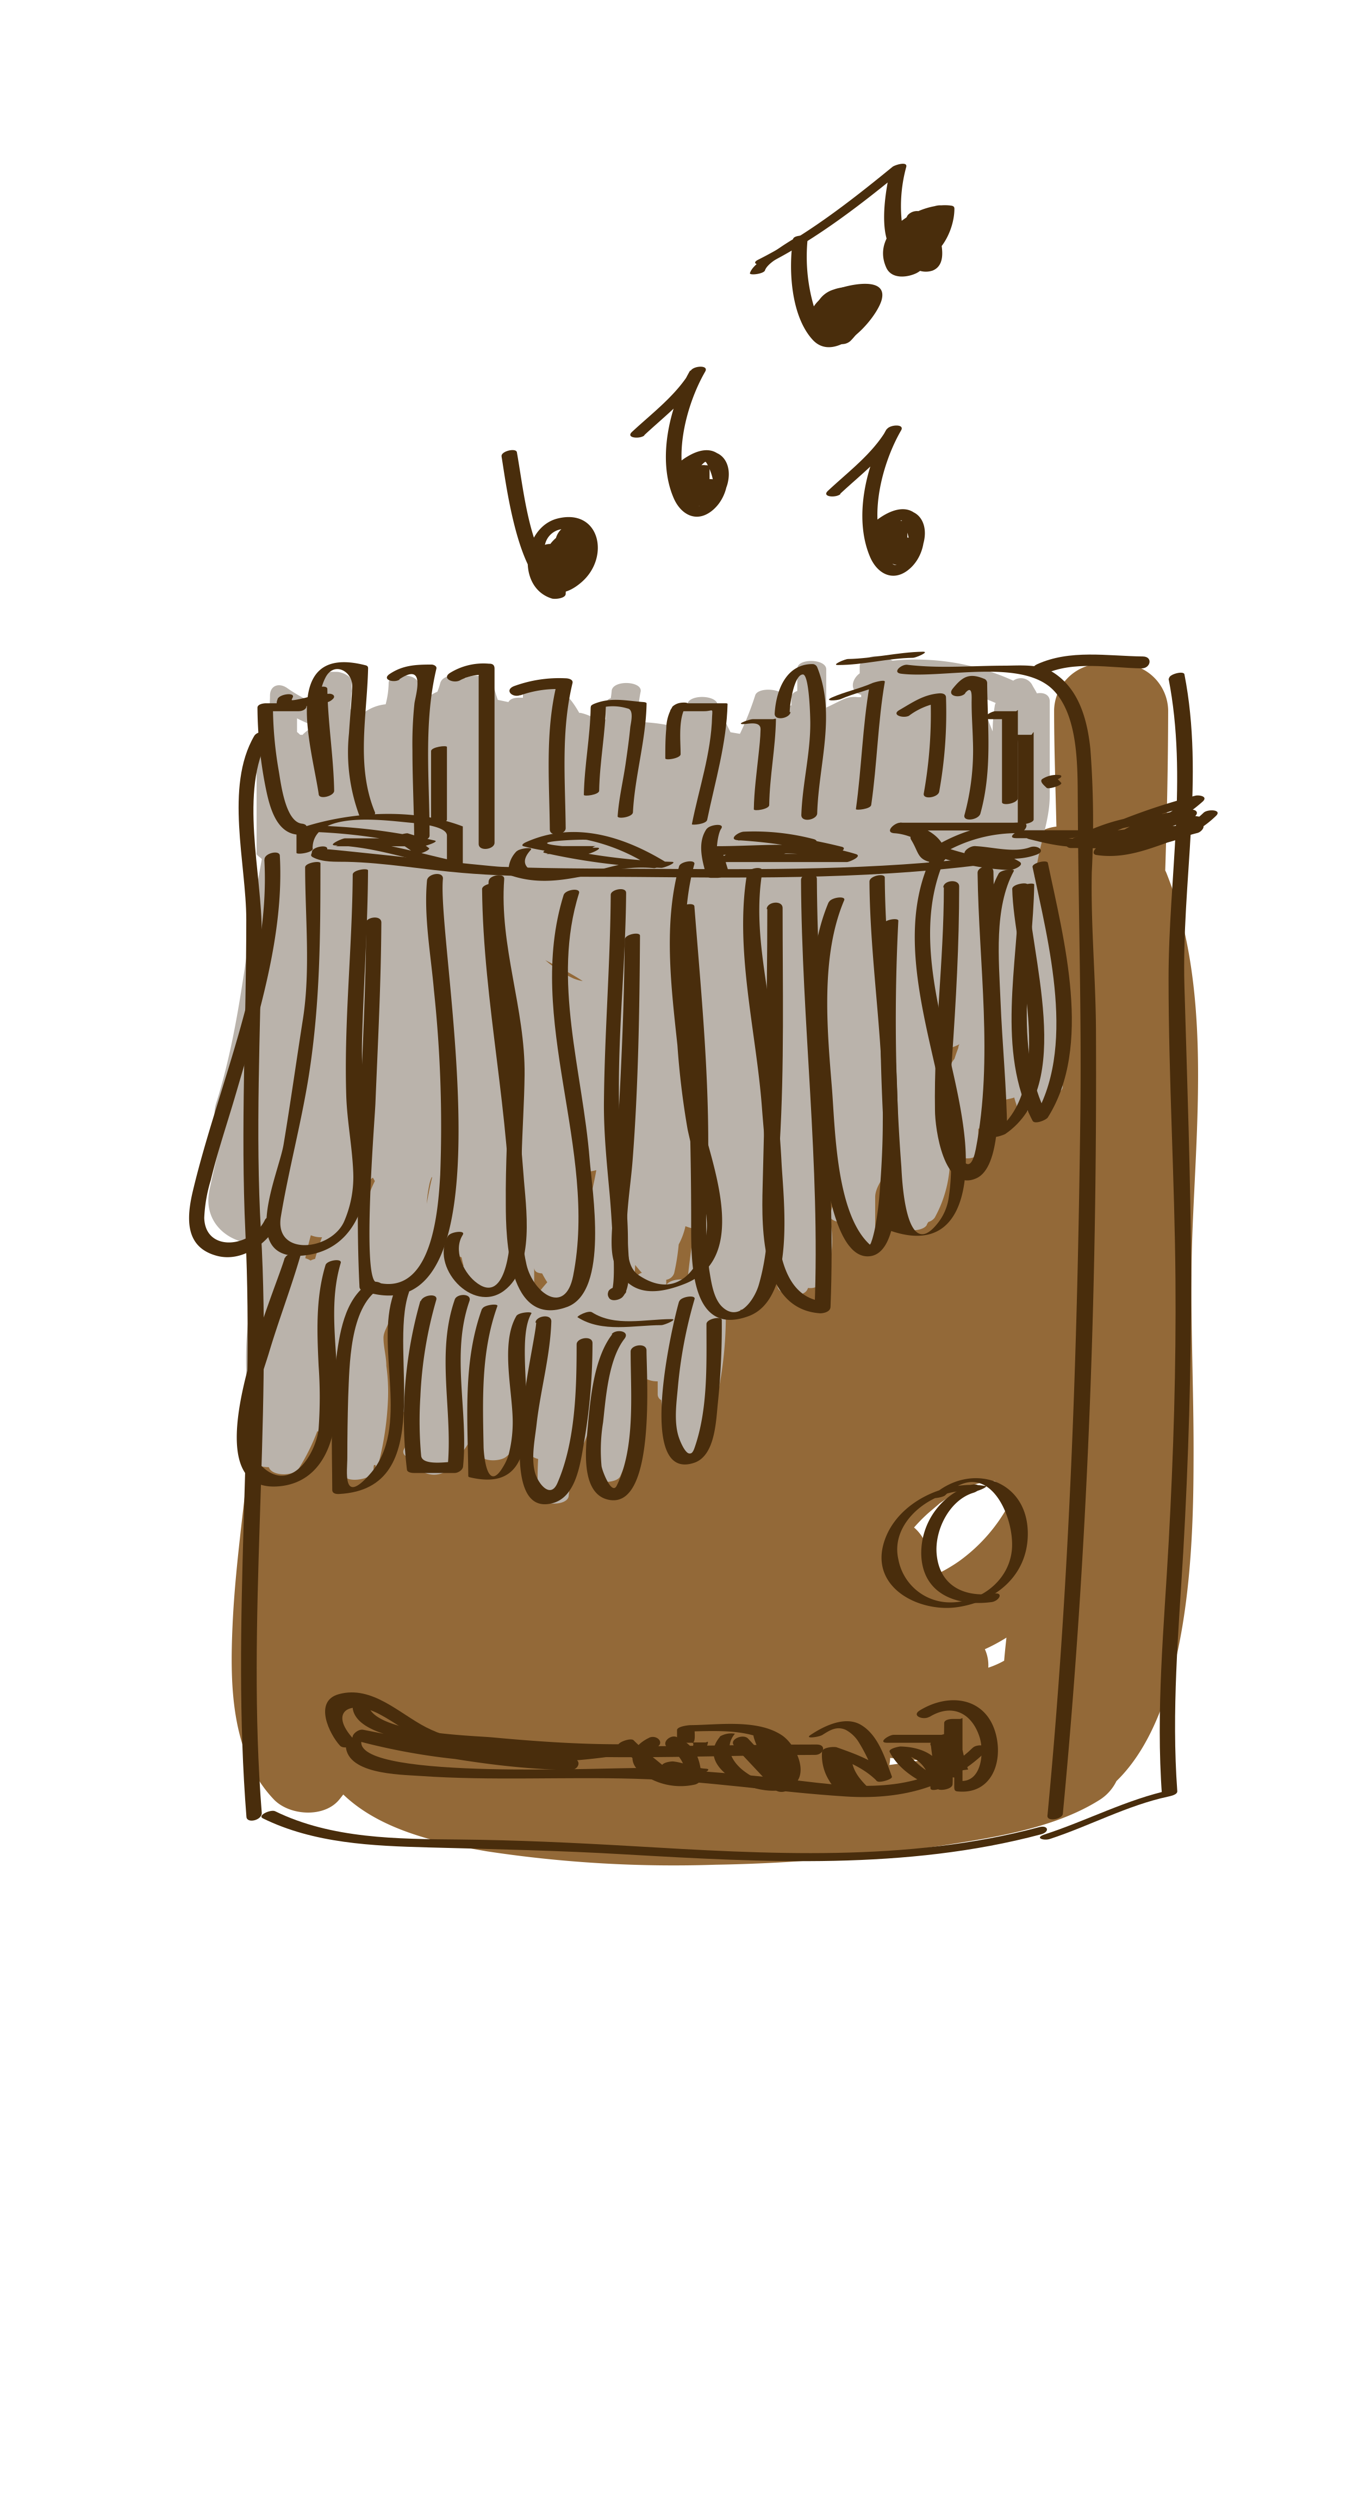 <svg id="layer1" xmlns="http://www.w3.org/2000/svg" viewBox="0 0 171.34 315.09"><defs><style>.cls-1{fill:#936938;}.cls-2{fill:#bab3ab;}.cls-3{fill:#492d0c;}</style></defs><path class="cls-1" d="M150.31,156.07c.53-14.93,2.45-31.75-3.23-46-.05-.13-.11-.25-.17-.37.21-6.63.36-13.55.37-20.18a6,6,0,0,0-5.73-5.87h-2.83a6,6,0,0,0-5.82,5.79c0,4.84.18,9.85.29,14.73a5.66,5.66,0,0,0-4.8,4,73.71,73.71,0,0,0-3.56,15.92,8,8,0,0,0-1.45.18,6.06,6.06,0,0,0-6.25-.23c.05-3.06-.18-5.89-2.71-8.32a6,6,0,0,0-8.16,0,25.61,25.61,0,0,0-3.79,4.42,5.15,5.15,0,0,0-5.41.14,25.4,25.4,0,0,0-5.26,4.56c-1.47-2.49-5.45-3.21-8-1.84a18.4,18.4,0,0,0-2.78,1.85c0-.11,0-.21,0-.32-.56-3-4.22-4.64-7.07-3.92a17.59,17.59,0,0,0-2,.68c-1.07-2.33-4.21-3-6.63-2.4-.28-.69-.57-1.39-.89-2.07a5,5,0,0,0-4.81-2.65l-.06-.85c-.35-4.26-5.67-7.55-9.34-4.44a6.29,6.29,0,0,0-5.25,1.41,24.13,24.13,0,0,0-4.68,5.54,4.92,4.92,0,0,0-1.88,1.93C28,137.21,33.29,158.7,31.75,179.45c-.63,8.48-2.05,16.87-2.43,25.38-.33,7.35-.26,16.27,5.26,22,2,2,6.27,2.26,8.16,0,.19-.22.36-.45.54-.68,4.67,4.49,11.88,6.11,18.16,7.17A157.2,157.2,0,0,0,90.2,235a211.57,211.57,0,0,0,29.32-2.53c6.37-1,13.77-2.21,19.24-5.72a5.82,5.82,0,0,0,2-2.29c9.2-8.94,9.69-29.45,9.72-40.2C150.54,174.87,150,165.5,150.31,156.07Zm-29.45,40.72a20.74,20.74,0,0,1-3,1.72,3.48,3.48,0,0,1-.6.12,11.14,11.14,0,0,1-.17-2,5.31,5.31,0,0,0-1.85-4.13c.5-.56,1-1.09,1.57-1.61.28-.27,1.69-1.43,1.62-1.4a23.42,23.42,0,0,1,2.33-1.47c.26-.15,1.7-.76,1.82-.84a12.75,12.75,0,0,1,1.84-.48c-1,.25,2.16.15.44-.1a2.29,2.29,0,0,0,.55.05,3.22,3.22,0,0,0,.44.29h0c-.79-.46-.53-.29-.2,0,.1.16.42.57.51.72a5.05,5.05,0,0,0,1.28,1.48A21.19,21.19,0,0,1,120.86,196.79Zm3.31,11.05a23,23,0,0,0,2.72-1.46c-.11,1-.21,1.94-.29,2.91a11.33,11.33,0,0,1-2,.88A4.83,4.83,0,0,0,124.17,207.84ZM97.05,149.78a5.8,5.8,0,0,0-2-.92,40.46,40.46,0,0,1,2-11A97.42,97.42,0,0,0,97.05,149.78Zm15.18,71.76c1.38.13,2.76.23,4.13.28-1.41.22-2.81.42-4.23.61A5.27,5.27,0,0,0,112.23,221.54Z"/><path class="cls-2" d="M133.91,134.39c-.07-1.42-.16-2.84-.28-4.26-.25-3.18-.54-6.35-.58-9.55a.81.81,0,0,0-.44-.65c-.26-2.79-.48-5.59-.51-8.4,0-.62-.8-1-1.66-1,0-.35.2-.71.23-1.06.4-3.14,1.68-6.06,1.68-9.23V88.38c0-.88-.85-1.15-1.62-1-.17-.37-.44-.75-.63-1.13a1.63,1.63,0,0,0-2.35-.47,29.77,29.77,0,0,0-15.21-2.52c-.42-.16-.94-.58-1.21-.58h-.94c-.54,0-2,.49-2,1.28,0,.24,0,.66,0,.9-1,.71-1.37,2.24.19,2.71,0,0,0,.06,0,.06a1.79,1.79,0,0,0,0,.23v0l-.41,0c-1.42-.17-2,.4-4,1.31V84.35c0-1.35-3.63-1.43-3.65-.09,0,.94,0,1.88,0,2.82-.46.16-.74.42-.75.81s0,.66,0,1a1.59,1.59,0,0,0-.64.37c-.07-.42-.12-.85-.15-1.27-.09-1.24-3.44-1.47-3.77-.35a37.49,37.49,0,0,1-1.92,4.84l-1.19-.2c-.6-1.2-1.18-2.4-1.67-3.65-.43-1.08-3.63-1.1-3.79.17,0,.34-.82.68-.89,1-.45.15-1.49.41-1.49.8v.8A20.14,20.14,0,0,0,80.43,91a17.25,17.25,0,0,1,.35-3.88c.15-1.3-3.46-1.45-3.66-.09A9,9,0,0,1,77,88a.79.79,0,0,0-.62.77V90.6a.19.19,0,0,0,0,.07l-1.29-.06a6.24,6.24,0,0,0-1.89-.77l-.17,0c-1.13-2-2.6-3.74-5.1-3.74-.56,0-2,.12-2,.92,0,.27,0,.6,0,.92-.75-.06-1.55,0-1.83.54l-1.34-.28c-.22-.65-.42-1.31-.58-2-.24-1-2.61-1.36-3.51-.71-1.06-.52-2.87-.5-3.17.62a8.39,8.39,0,0,1-.36,1.07,4.82,4.82,0,0,0-2,1.52h-.13a20.57,20.57,0,0,1-.31-2.5C52.76,84.8,49,84.74,49,86.07a10.91,10.91,0,0,1-.38,2.69,5.46,5.46,0,0,0-2.66,1c-.56,0-1.1-.09-1.65-.17a.76.76,0,0,0-.13-.23c0-.47.07-.94.1-1.41,0-.28,0-.56.07-.84a.85.85,0,0,0,0-.23c0-.23,0-.71,0-.94,0-.78-1.33-1.27-1.9-1.27H41.5c-.56,0-2.15.65-2.15,1.44v2.38a18.54,18.54,0,0,1-3.12-1.76c-1-.72-2.18-.39-2.19.93,0,1.69-.37,3.39-.39,5.09-.52.08-1.3.45-1.3,1.25v13.59c0,.23.52.47.66.69C31.08,118.5,30.42,129,27.26,139a4.8,4.8,0,0,0,.74,4.32c-.59,2.17-1.1,4.35-1.57,6.55-1,4.44,2.83,7.14,6.33,6.82a53.05,53.05,0,0,0-1.49,9.93,44.64,44.64,0,0,0-.21,6.53c0,.57,0,1.13,0,1.69a.77.77,0,0,0,.18.51,31.53,31.53,0,0,0,1,5.26c-.12,1.09-.22,2.18-.25,3.29,0,.69.93,1,1.9,1a1.17,1.17,0,0,0,.05.11c.52,1.07,3.1,1,3.71.09A26,26,0,0,0,40,180.38a2.86,2.86,0,0,0,2.25-.45c0,1.63.11,3.27.13,4.88,0,.45.41.75.95.91,0,1.25,3.42.83,3.76-.25,0-.08,0-.84.08-.84h.18v1.16a38.35,38.35,0,0,0,1.56-9.28,23.74,23.74,0,0,0-.2-4.37c0-1.18-.36-2.36-.36-3.55h0c0-.85.72-1.7.85-2.56a76.13,76.13,0,0,0,1.5,11.53c.12.58,1,.94,1.78,1a20.63,20.63,0,0,1-1.58,4.15.62.62,0,0,0,.2.75L53,185.3a3,3,0,0,0,3.33.08A23.35,23.35,0,0,0,60,180.29a18.16,18.16,0,0,0,.27,2.71c.22,1.28,2.77,1.25,3.57.57a13.19,13.19,0,0,0,1.61-1.66,1,1,0,0,0,.55-.64l0-.14a13.21,13.21,0,0,0,1.28-2.33c-.13,1.4-.26,2.8-.43,4.2-.06.45.45.72,1,.87a36.52,36.52,0,0,0,0,4.56c.08,1.35,3.72,1.44,3.85.09a21.76,21.76,0,0,1,.82-4.22s0,0,0-.06a44.93,44.93,0,0,0,1.9-4.34q.12-.22.27-.45l-.27,2.64a.64.64,0,0,0,.09.41c0,.47-.08.93-.09,1.4a.64.64,0,0,0,.07.31c0,.5-.07,1-.07,1.5,0,1.31,3.28,1.35,3.77.35a38.93,38.93,0,0,0,3.06-10.87c.13-.45.24-.91.34-1.37a3,3,0,0,0,1.33.26c0,.55,0,1.11,0,1.67a.83.83,0,0,0,.45.7,17.76,17.76,0,0,0,1.5,5.9c.44,1,3.29,1.14,3.71.08a48.66,48.66,0,0,0,2.93-16.49,1.9,1.9,0,0,0,1.79-.72,1.34,1.34,0,0,1,.07-.18c.79,0,1.58-.21,1.81-.72a18.67,18.67,0,0,0,1.48-9.7,11.19,11.19,0,0,1,.44-1.14,40.32,40.32,0,0,0,.92,8.68c.28,1.21,3.22,1.49,3.77.35l.09-.2a1.92,1.92,0,0,0,1.8-.71c1.75-3.78,1.65-7.47-.21-10.53,0-.15-.06-.31-.1-.47l.18-.57a5.85,5.85,0,0,0,1.31-1.44c.22,0,.45,0,.67.07l0,.42a32.36,32.36,0,0,1-.88,4c-.16.64.87,1,1.89,1,0,.39.34.67.8.84,0,.6-.42,1.19-.35,1.77.17,1.33,3.35,1.43,3.35.09v-5.9c0-1.23,1-2.41,1.53-3.4a18.1,18.1,0,0,0,1.08,3.53c0,1,.08,2,.07,3,0,1.31,3.35,1.35,3.84.34,0-.11.13-.23.18-.35a1.49,1.49,0,0,0,.81-.55,15.38,15.38,0,0,0,1.92-7.59,2.09,2.09,0,0,0,1.33,0c1.13.3,2.24.05,2.24-.84v-2.77c1-.14,1-.42,1-.85v-2.81a7.66,7.66,0,0,0,2.43,0c.29-.08.85-.17,1.11-.28,0,.09.19.69.23.78l.14.52h0a1,1,0,0,1,.54.19c.87.52,3,.28,3.3-.86.09-.29.16-.7.23-1,.87,0,1.67-.42,1.66-1C134,136.11,134,135.22,133.91,134.39ZM37.84,92.6a4.4,4.4,0,0,0-.39-.35c0-.58,0-1.15,0-1.72a19.75,19.75,0,0,0,2.3,1,4.48,4.48,0,0,0-1.62,1.09A1.48,1.48,0,0,0,37.84,92.6Zm1.89,66.05a2.33,2.33,0,0,0-.58.21,2.2,2.2,0,0,0-.66-.29c.2-1,.44-1.94.7-2.9a3.29,3.29,0,0,0,1.41.25A27,27,0,0,0,39.73,158.65Zm6.43-6.79c-.17-.89-.36-1.78-.58-2.66a4.9,4.9,0,0,0,1.43-.79c.09.15.18.3.25.44A12.93,12.93,0,0,0,46.16,151.86Zm7.64-.15a17.59,17.59,0,0,1,.34-2.48,4.41,4.41,0,0,1,.28-.87h.07C54.21,149.46,54,150.59,53.8,151.71Zm4.14,8.08c0-.48,0-.95.05-1.43l.2.1c.08.36.17.73.26,1.09A2.4,2.4,0,0,0,57.94,159.79Zm6.57-4c.15-.72.26-1.44.35-2.17l.1,0a16.72,16.72,0,0,0,.08,2.24A3.1,3.1,0,0,0,64.51,155.78Zm2.23,8.84s.61,0,.61.08v-5c0,.46.26.72,1,.77A12.07,12.07,0,0,0,69,161.6,21.47,21.47,0,0,0,66.74,164.62Zm5.67-41.27A14.86,14.86,0,0,1,68.75,121l1.78.93c1.18.63,2.11,1.16,2.94,1.71A5.17,5.17,0,0,1,72.41,123.35Zm2.12,27.33c0-.37,0-.74,0-1.11s-.45-.75-1-.88c0-.18,0-.35,0-.53a4,4,0,0,0,.15-.49,6.24,6.24,0,0,0,1.5-.21C75,148.53,74.75,149.6,74.53,150.68ZM80.2,161l-.21.72c0-.77.06-1.54.09-2.31.27.34.55.68.85,1A1.06,1.06,0,0,0,80.2,161Zm6.48.31c-1-.2-2.28,0-2.68.63l0-.6s0,0,0-.06a1.24,1.24,0,0,0,1-.84,27.66,27.66,0,0,0,.57-3.61,8.91,8.91,0,0,0,.85-2.3,6.67,6.67,0,0,0,1.11.33C87.18,157,86.91,159.16,86.68,161.31Zm25.69-17.5a7.82,7.82,0,0,0-.86.46c.53-1.06,1-2.13,1.43-3.22A17.37,17.37,0,0,0,112.37,143.81ZM120.82,132l0,.06c-.18.47-.34.92-.48,1.37a8,8,0,0,0-.73,1.13,1.58,1.58,0,0,0-.52-.32c.14-.7.29-1.39.43-2.09a6.86,6.86,0,0,0,1.47-.56C120.9,131.68,120.86,131.81,120.82,132Zm4.33-39.82c-.22-.57-.45-1.13-.66-1.7s-.84-.71-1.57-.78c.07-.68.15-1.35.25-2a23.5,23.5,0,0,1,2.37.9.81.81,0,0,0-.11.27A20.08,20.08,0,0,0,125.15,92.13Z"/><path class="cls-3" d="M32.05,92.75c-3.74,6.42-1,16.09-1,23.16,0,13.16-.73,26.3-.11,39.46,1.17,24.53-1.82,49.09.13,73.6.07.89,2,.42,1.93-.52-1.94-24.39,1.3-48.83-.1-73.22-.72-12.53-.06-25.1.09-37.63.09-7.29-2.92-18.06.91-24.62.55-.94-1.42-1-1.85-.23Z"/><path class="cls-3" d="M33.15,229.16c6.43,3.16,13.8,3.47,20.84,3.66,8.31.22,16.55.39,24.85.88,17.4,1,35.4,2,52.41-2.53,1.15-.31.91-1.21-.25-.9-16.67,4.46-34.34,3.38-51.4,2.38-7.27-.42-14.5-.76-21.79-.83-7.73-.07-16-.08-23.12-3.56-.53-.27-2.31.52-1.54.9Z"/><path class="cls-3" d="M134,228.59c3.1-32.7,4.32-65.32,4.18-98.17,0-6.84-.67-13.67-.53-20.51a122.25,122.25,0,0,0-.18-15.55c-.39-3.71-1.46-7.66-4.82-9.7-1.64-1-4.12-.78-5.92-.77-4.14,0-8.2.38-12.33-.11-.76-.09-2,1-.74,1.13,5.27.63,15.22-2,19.17,2.09,3.33,3.47,3,10.39,3.06,14.78.07,12.84.47,25.69.32,38.53-.36,29.66-1.34,59-4.15,88.51-.07.81,1.87.45,1.94-.23Z"/><path class="cls-3" d="M147.33,85.52c2.44,12.48,0,25.21,0,37.79s.77,25.3.87,37.94c.09,11-.25,22-.85,33-.58,10.68-1.64,21.29-.85,32l1.12-.68c-5.55,1.19-10.56,3.87-15.94,5.62-1.3.43-.08.82.7.56,5-1.64,9.74-4.23,14.92-5.34.29-.07,1.16-.23,1.13-.68-.74-10.07.15-20.05.75-30.1q1-17.44,1-34.91c-.06-12.15-.5-24.3-.85-36.44-.37-13.11,2.55-26.27,0-39.3-.09-.5-2,0-1.93.52Z"/><path class="cls-3" d="M124.24,187.27c-4.9-.8-10.92,1.91-12.66,6.71-2.18,6,4.23,9.27,9.12,8.56s8.76-4,8.88-9c.19-7.23-7.4-9.42-12.15-4.91-.37.35,1.42.12,1.74-.19,5.39-5.11,8.82,2.76,8.4,6.92s-4.49,6.9-8.41,6.55a6.63,6.63,0,0,1-5.9-5.41c-1.15-5.05,5-9.24,9.38-8.52.44.07,2.08-.64,1.6-.71Z"/><path class="cls-3" d="M122.45,187.14a9,9,0,0,0-6.3,8.76c.15,5,4.46,6.58,8.87,6,.93-.13,1.6-1.26.27-1.07-3.77.52-6.85-1-7.2-5-.26-3,1.61-6.77,4.62-7.7,1.14-.34.9-1.31-.26-1Z"/><path class="cls-3" d="M43.6,219.69c-.24,3.93,6.81,3.94,9.34,4.12,9,.63,18.16.1,27.2.36s17.63,1.67,26.5,2.23c6.57.42,12.8-.94,17.6-5.61.86-.84-1-1.1-1.6-.53-5.77,5.61-13.52,5.16-20.93,4.26-7-.84-13.86-1.46-20.89-1.7-3.54-.12-35.56,1.56-35.27-3.29.06-1-1.9-.67-1.95.16Z"/><path class="cls-3" d="M44.61,219.2c-3.32-3.55-.39-5.12,3.29-3.14,1.88,1,3.57,2.32,5.48,3.3,3.9,2,9.36,1.58,13.61,1.8,11.91.63,23.86.05,35.78,0,1.06,0,1.51-1.31.2-1.31-8.06,0-16.11.23-24.16.23-7.52,0-18.23,1.1-25.07-2.39-3.38-1.73-6.83-5.32-11-4.19-3.29.88-1.17,5.11.13,6.5.56.6,2.4-.16,1.78-.82Z"/><path class="cls-3" d="M81.85,219c-1.82.84-3,2.63-1.25,4.24a8.23,8.23,0,0,0,7,1.66c.32-.06.8-.39.79-.77a6.69,6.69,0,0,0-.74-3.35,5.46,5.46,0,0,0-2.27-1.84c-.84-.46-2.19.77-1.09,1.37a4,4,0,0,1,2.14,3.94l.79-.77a6.41,6.41,0,0,1-4.5-.87,2.3,2.3,0,0,1-1.07-1.25c-.16-.6.65-.94,1.06-1.12,1.19-.55.13-1.7-.89-1.24Z"/><path class="cls-3" d="M90.77,218.88c-3.57,4.2,5.6,8.26,9,6.28,2.43-1.43.59-5.3-1.2-6.48-3.09-2.05-8-1.3-11.48-1.27-.31,0-1.73.16-1.73.63v1.83c0,.11.55-.24.6-.24h1.27c.6,0-.42,1.44-.73,1.81a2.64,2.64,0,0,0,1.9-.27,3,3,0,0,0,.86-1.58c0-.19-.18,0-.32,0H87.34c.4,0,.21-1.54.21-1.91-.54.21-1.07.33-1.6.54,4.63,0,13.26-1.11,13,5.81-.08,2.32-4,0-4.9-.65-1.66-1.15-2.89-3.11-1.39-4.89a2.8,2.8,0,0,0-1.9.35Z"/><path class="cls-3" d="M78,220c1.61,1.64,3.72,2.93,5.33,4.57.33.34,2.06-.09,2.06-.6v-1.83a7.33,7.33,0,0,0-1.77.68c1.46.16,2.7.83,4.19.92.45,0,2.18-.78,1.19-.84-1.49-.09-2.68-.76-4.15-.92-.37,0-1.46.15-1.46.68v1.83c0-.2,1.1-.4,1.72-.6-1.61-1.64-3.6-2.93-5.22-4.57-.37-.38-2.24.33-1.89.68Z"/><path class="cls-3" d="M92.56,220.05l5.14,5.48c.47.5,1.88.38,1.86-.49a9.76,9.76,0,0,0-2.67-6.78c-.51-.56-2.16-.25-1.85.7a7.86,7.86,0,0,0,1.4,2.71c.63.75,1.44,1.33,2.12,2s2.47-.15,1.76-.88c-1.4-1.45-2.69-2.4-3.34-4.39l-1.85.7a8.71,8.71,0,0,1,2.47,6l1.86-.5-5.14-5.49c-.64-.68-2.46.13-1.76.88Z"/><path class="cls-3" d="M103.6,218.7c1-.64,1.84-1.2,3-.71a4.34,4.34,0,0,1,1.7,1.62,21.26,21.26,0,0,1,2.19,4.83l1.88-.58c-1.9-1.89-4.38-2.77-6.86-3.65-.35-.13-1.88,0-1.87.57a6,6,0,0,0,.93,3.66,1.84,1.84,0,0,0,2,1c.15,0,1.81-.35,1.6-.63a5.76,5.76,0,0,1-.86-3.66l-1.93.52c.09,2.19,1.19,3.19,2.63,4.63.33.34,2.08-.38,1.82-.64-1.39-1.4-2.43-2.41-2.52-4.51,0-.29-1.93,0-1.93.52a5.74,5.74,0,0,0,.86,3.65l1.59-.63c-1.94,0-2.23-2.94-2.23-4.45l-1.88.58c2.47.88,5,1.77,6.86,3.65.25.26,2-.23,1.87-.58-.85-2.28-1.71-5.29-4-6.57-2-1.09-4.66.25-6.28,1.34-.78.53,1.15.23,1.47,0Z"/><path class="cls-3" d="M111.89,219.63h6c-.19-1-.38-.37-.57-.43.06,2.08.82,4.15,0,6.17.64-.14,1.28-.34,1.92-.47-.08-3.35-2.65-4.73-5.71-4.8-.19,0-1.58.28-1.36.7,1.23,2.36,3.77,3.81,6.18,4.72.42.15,1.75-.08,1.75-.68a13.28,13.28,0,0,0-.86-5.48c-.24-.56-2.12.06-1.93.51a13.45,13.45,0,0,1,.86,5.48l1.75-.67c-2.24-.83-4.68-2.22-5.82-4.41l-1.37.71c2.71.06,4.51,1.64,4.58,4.37,0,.54,1.77,0,1.93-.4.83-2.1.06-4.16,0-6.32,0-.2-.45,0-.56,0h-6c-.6,0-2.1,1-.81,1Z"/><path class="cls-3" d="M117.21,216.36c2.85-1.74,5.34-.46,6.3,2.58.59,1.89.27,5.78-2.54,5.49a.93.93,0,0,1,.38.58v-8.23c0-.49,0-.15-.39-.15h-.85c-.36,0-1.08.1-1.07.54,0,2.21-.24,4.39.62,6.46.29.71,1.69.34,1.69-.45v-3.65c0-1-1-.64-1,.17v4.57c0,1,1,.64,1-.17v-4.57c0-1-1-.64-1,.17v3.65a7.55,7.55,0,0,1,1.71-.34,15.86,15.86,0,0,1-1-6.18c-.36.25-.83.8-1.19.8h.86c-.29,0-.42-.48-.42-.68v8.23c0,.37.06.55.4.58,4.2.43,5.74-3.51,4.88-7.08-1.16-4.77-5.86-5.43-9.62-3.13-1.12.69.45,1.27,1.2.81Z"/><path class="cls-3" d="M44.47,215.3c.59,4.06,11,4.39,13.73,4.73a168.76,168.76,0,0,0,19.72,1.2c.06-.47.12-.94.17-1.41A78.85,78.85,0,0,1,46,218.05c-.29.45-.59.9-.89,1.35,8.91,1.75,17.71,3.55,26.83,3.66,1.1,0,1.47-1.4.17-1.42-8.94-.11-17.59-1.94-26.33-3.65-.76-.15-2,1.08-.89,1.36a80.8,80.8,0,0,0,33,1.88c1-.16,1.53-1.41.17-1.41-5.35,0-10.71-.38-16-.87-2.69-.24-15.12-.51-15.65-4.17-.13-.89-2.06-.41-1.93.52Z"/><path class="cls-3" d="M39.33,107.33c0,.12-.06.25-.1.38s.06.24.19.31c1.27.69,2.9.56,4.3.59,4.86.11,9.76,1,14.62,1.4,7.36.62,14.76.44,22.14.51,15.43.14,30.94.3,46.24-1.93.89-.12,1.64-1.17.29-1-14,2-28.09,2-42.16,1.92-7.22-.06-14.46,0-21.67-.27-1.08,0-21.91-2.29-21.93-2.21.16-.65-1.77-.34-1.92.27Z"/><path class="cls-3" d="M39.41,106.93c0-4.78,8.74-3.59,12.11-3.27.79.08,4.83.38,4.83,1.64v4a9.57,9.57,0,0,0,1.82-.62c-4.93-1-9.64-2.61-14.7-2.77-.42.25-.82.74-1.24.74H52.52c.27,0,2-.6,1.43-.73a71.76,71.76,0,0,0-13-1.84l-1.26.77a72,72,0,0,1,13.55,1.81l1.59-.73a33.61,33.61,0,0,1-3.42-.91c-.28-.06-2.07.41-1.71.69.84.66,1.73,1.16,2.57,1.83.4.32,2.07-.45,1.82-.65-.84-.66-1.73-1.16-2.57-1.83l-1.71.69c1.23.27,2.18.75,3.43.91.39,0,2.14-.61,1.59-.72a74.7,74.7,0,0,0-13.88-1.85c-.38,0-2.2.74-1.26.76a68.63,68.63,0,0,1,12.69,1.68c.48-.25.95.12,1.43-.88H43.5c-.37,0-2.22.86-1.27.89,5,.16,9.56,1.86,14.38,2.8.35.06,1.74,0,1.74-.56v-4.57a.09.09,0,0,0,0-.06c-6.12-2.35-14.06-1.88-20.21.12-.18.06-.76.21-.76.46v2.74c0,.28,2.06,0,2.06-.52Z"/><path class="cls-3" d="M65.14,107.27a3.49,3.49,0,0,0-1,2.92.18.18,0,0,0,.17.11c6.41,2.21,11.78-1.54,18.16-.89.22,0,1.92-.48,1.54-.72-5.43-3.33-11.7-5.28-17.75-2.53-.18.08-.65.37-.24.49a26.78,26.78,0,0,0,7.88.85c.42-.26.84-.87,1.26-.87H70.07c-.28,0-2.06.72-1.43.85a79.63,79.63,0,0,0,14.74,1.89c.4,0,2.2-.75,1.26-.76a77.66,77.66,0,0,1-14.41-1.77c-.47.25-1,.79-1.42.79H74c.4,0,2.2-.8,1.26-.8a41.55,41.55,0,0,1-5-.27c-4.16-.5,3.1-.82,3.73-.72a23.79,23.79,0,0,1,8.28,3.51l1.54-.72a20.83,20.83,0,0,0-6.85.62,49.85,49.85,0,0,1-5.69,1.15c-1.77.19-7-.4-4.36-3.28.4-.44-1.44-.19-1.74.15Z"/><path class="cls-3" d="M89.11,104.43c-1.22,1.74-.6,3.95-.07,5.84a.65.65,0,0,0,.59.36h.86c.32,0,1.52-.32,1.34-.87-.28-.92-.57-1.87-.86-2.79-.44.27-.89.52-1.34.78,5.58,0,11.33-.84,16.75.86.38-.33.77-1,1.15-1H92.1c-.25,0-.5.69-.75,1.05a47.91,47.91,0,0,0,10.79-1.91c.45-.12,1.31-.75.46-1a29.81,29.81,0,0,0-8.78-.94c-.7,0-2.08,1-.76,1.08a65.26,65.26,0,0,1,11.78,1.8c.61.13,2.28-.8,1.19-1a66.47,66.47,0,0,0-12.21-1.85l-.76,1.08a28.38,28.38,0,0,1,8.36.89c.15-.33.31-.66.46-1a43.39,43.39,0,0,1-9.78,1.76c-.69,0-2.08,1.07-.75,1.07h15.42c.29,0,2-.72,1.15-1-5.72-1.8-11.64-1-17.53-1-.33,0-1.52.24-1.35.8.29.91.57,1.83.86,2.74l1.34-.8c-1.32,0-.89-4.13-.33-4.92s-1.44-.54-1.8,0Z"/><path class="cls-3" d="M114.83,105.76c1.12,1.77.71,2.68,3.11,3,.37,0,1.33-.21,1.33-.72,0-2.8-3.37-4.24-5.76-4.38-.24.41-.48,1-.72,1h15.43c.16,0,.32-.59.48-1a21.19,21.19,0,0,0-11,3.11c-.43.27-.48.8,0,1a32.84,32.84,0,0,0,9.65,1.88c.38,0,2-.63,1.11-1.1a14.9,14.9,0,0,0-5.54-1.93l-.72,1.23c2.86.11,5.72.87,8.48-.14,1.26-.46.12-1.27-.8-.94-2.08.76-4.81-.06-7-.14-.79,0-2,1.09-.72,1.22a12.81,12.81,0,0,1,4.75,1.72l1.11-1.11a31.48,31.48,0,0,1-9.21-1.79c0,.31,0,.61,0,.92a18.36,18.36,0,0,1,9.56-2.59c.77,0,1.65-1.32.47-1.32H113.51c-.78,0-2.06,1.25-.72,1.33,1.61.09,4.54,1.15,4.54,3.2.44-.24.88-.45,1.33-.69-1.56-.18-1.44-1.55-2-2.51-.4-.63-2.27.05-1.79.8Z"/><path class="cls-3" d="M129,104.63h-.07c-.66,0-2.08,1-.78,1h6.93c.66,0,2.08-1,.78-1h-5.15c-.43,0-2.05.82-1,1.11,3.87,1,7.52,1.68,11.26-.09,1.22-.58.09-1.05-.73-.66-3.14,1.49-6.17.6-9.32-.24-.33.33-.66.88-1,.88h5.14c.66,0,2.08-1,.78-1H128.9c-.66,0-2.08,1-.78,1h.07c.66,0,2.08-1,.78-1Z"/><path class="cls-3" d="M140.46,106a20.23,20.23,0,0,0,11.19-5c.68-.65-.48-.83-.92-.73a78.34,78.34,0,0,0-13.11,4.66c-.59.25-.84,1,0,1a29.45,29.45,0,0,0,12.76-2.89c.83-.41.62-1.07-.28-1-4.41.19-8.41,2.19-11.87,4.82-.32.24-.59.8,0,.89,4.64.69,8.34-1.67,12.72-2.77.64-.15,1.29-1.15.22-1.12a27.82,27.82,0,0,0-11.9,2.89c-.83.41-.62,1.06.28,1,4.29-.17,7.91-1.81,11.65-3.8.37-.19,1-.86.19-1a24.49,24.49,0,0,0-16.62,3c-.55.32-.39.92.25.92,6.39,0,13.32.77,18.29-4.05.83-.81-1.07-.88-1.57-.39-4.29,4.16-10.51,3.29-16,3.26.09.3.17.61.25.92a21.12,21.12,0,0,1,14.24-2.51l.18-1c-3.4,1.81-6.7,3.37-10.63,3.52.1.34.19.69.28,1a24.37,24.37,0,0,1,10.39-2.6c.07-.37.14-.75.22-1.13-3.74.94-7.3,3.31-11.28,2.72l0,.89c3.07-2.33,6.49-4.14,10.41-4.31l-.27-1a25.86,25.86,0,0,1-11.24,2.59l0,1a76.47,76.47,0,0,1,12.6-4.48l-.92-.73a17.36,17.36,0,0,1-9.39,4.18c-1,.09-1.57,1.29-.24,1.17Z"/><path class="cls-3" d="M39.33,87.34c.07,4.29.78,8.52.85,12.8l1.94-.52C41.51,95.46,39,89.49,41,85.46c1.06-2.2,3.51-.89,3.41,1.14s-.29,3.87-.41,5.81a23,23,0,0,0,1.34,10.47c.27.67,2.17.08,1.93-.52-2.41-5.82-1-12.06-.86-18.14,0-.25-.14-.34-.37-.39-10.89-2.77-6.71,10.37-5.85,16.31.1.66,2,.17,1.94-.52-.08-4.28-.79-8.51-.86-12.79,0-.6-1.95-.22-1.93.51Z"/><path class="cls-3" d="M38.47,109.28c0,6.22.69,12.94-.27,19.1-.83,5.28-1.57,10.59-2.45,15.87-.62,3.66-5.66,14.49,2.2,14,6.74-.45,8.71-6.83,8.45-12.56-.22-5-.9-9.82-.75-14.88.2-7,.71-14.06.75-21.11,0-.35-1.93-.07-1.93.52-.06,9.24-1.1,18.49-.82,27.72.09,3.24.74,6.44.88,9.68a14.1,14.1,0,0,1-1.12,6.26c-1.59,3.74-8.85,4.54-8-.55,1-6,2.6-11.88,3.55-17.94,1.4-9,1.44-17.53,1.44-26.6,0-.36-1.93-.07-1.93.52Z"/><path class="cls-3" d="M50.34,85.61c3.47-2.32,2,2.19,1.91,3.06A49.13,49.13,0,0,0,52,94.61c0,3.62.19,7.24.22,10.86,0,.9,2,.53,1.94-.2,0-7-.78-14.12.86-21,.08-.33-.35-.52-.62-.52-2,0-3.61.08-5.26,1.18-1.09.73.55,1.18,1.24.71Z"/><path class="cls-3" d="M46.17,116.41c-.07,15.24-1.6,30.45-.85,45.7a.55.55,0,0,0,.41.56c19.52,6.61,9.33-43.49,10.11-51.9.1-1-1.87-.7-2,.16-.43,4.54.48,9.37.87,13.88a161.69,161.69,0,0,1,.79,23.28c-.26,4.61-1.06,15.38-8.07,13.51-1.8-.48-.2-20.24-.1-22.5.31-7.61.71-15.22.75-22.84,0-1-2-.7-2,.15Z"/><path class="cls-3" d="M72.81,166c3.11,2,7.12,1,10.57,1,.39,0,2.19-.78,1.26-.76-3.27,0-7.08,1-10-.86-.46-.29-2,.5-1.82.65Z"/><path class="cls-3" d="M58.08,85.69a6.35,6.35,0,0,1,3.36-.64c-.3-.21-.09-.42-1.09-.63v21.93c0,1,2,.72,2-.15V84.27c0-.51-.29-.64-.72-.63a8,8,0,0,0-4.92,1.18c-1.09.73.59,1.4,1.37.87Z"/><path class="cls-3" d="M54.35,94.66v9.14c0,.26,2,0,2-.52V94.14c0-.26-2,0-2,.52Z"/><path class="cls-3" d="M56.55,155.66c-2.46,3.87,3,10,7,7S66.28,152.09,66,148c-.9-12.19-3.17-24.21-3.29-36.47,0-.45-1.94-.13-1.93.52.14,14.37,3.6,28.52,3.58,42.87,0,2.25-.64,9.79-4.48,6.57-1.56-1.31-2.73-4-1.54-5.86.42-.65-1.49-.38-1.77.06Z"/><path class="cls-3" d="M65.57,87.64a13.74,13.74,0,0,1,5.49-.78l-.88-.61c-1.46,6.06-.92,12.11-.86,18.28,0,1,2,.68,2-.16-.06-6.17-.6-12.21.86-18.28.12-.49-.57-.61-.89-.61a16.53,16.53,0,0,0-6.51,1c-1.23.52-.14,1.52.84,1.11Z"/><path class="cls-3" d="M61.61,111c-.64,8.79,2.77,17.1,2.55,25.75-.12,5-.44,10-.39,15,0,4.26.26,15.75,7.77,12.94,5.24-2,3.12-14.57,2.8-18.58C73.46,135,69.55,123.55,73,112.57c.23-.74-1.72-.47-1.94.22-4.89,15.7,4.36,32,1.2,48-1,5.06-5,2.2-5.87-1.37-1-4.37-.72-9.14-.62-13.58.08-3.46.33-6.92.37-10.38.09-8.33-3.2-16.19-2.57-24.68.06-.84-1.89-.48-1.94.22Z"/><path class="cls-3" d="M75.78,89.18a6.38,6.38,0,0,1,3.33.1c.89.15.4,1.89.35,2.41-.15,1.54-.37,3.07-.59,4.6-.32,2.18-.85,4.39-1,6.59,0,.37,1.9.11,1.93-.52.24-4.59,1.64-9.08,1.72-13.71,0-.13-.28-.16-.35-.17-2.23-.16-4-.63-6.11.16-1.29.48-.08.83.69.54Z"/><path class="cls-3" d="M74.47,89.17c-.06,3.68-.79,7.29-.86,11,0,.24,1.93,0,1.93-.52.07-3.67.8-7.29.86-11,0-.24-1.92,0-1.93.52Z"/><path class="cls-3" d="M77,112.79c-.06,8.84-.8,17.66-.86,26.51,0,3.58.35,7.16.68,10.72.16,1.7.27,3.39.37,5.09,0,.86.6,7-.25,8l1.75-.08-.08-.36-1.73.59.32.19c.59.32,2.36-.51,1.53-1l-.33-.18c-.45-.25-1.63,0-1.73.6a.75.75,0,0,0,.09.65c.28.58,1.4.31,1.74-.08,1.27-1.4.67-5.2.67-7,0-4-.55-8.08-.87-12.1-.86-10.55.57-21.24.64-31.81,0-.84-1.93-.44-1.94.23Z"/><path class="cls-3" d="M86.36,88.63h-.31c-.37,0-2.19,1-1.27,1h4c1.08,0,1.08-.49,1,.65-.11,4.63-1.66,9.09-2.55,13.6,0,.13,1.82,0,1.93-.56,1-4.85,2.45-9.62,2.57-14.6,0-.11-.29-.09-.33-.09H86.05c-.37,0-2.19,1-1.27,1h.31c.37,0,2.19-1,1.27-1Z"/><path class="cls-3" d="M84.77,89.08A5.47,5.47,0,0,0,84,91.86c-.12,1.23-.12,2.48-.12,3.71,0,.3,1.93,0,1.93-.52,0-1.82-.36-4.79.85-6.31.21-.27-.73-.19-.77-.18a1.91,1.91,0,0,0-1.14.52Z"/><path class="cls-3" d="M78.76,118.42c-.08,12-.87,24-1.57,36-.18,3.09-.31,5.75,2.47,7.6,2,1.29,4.7.55,6.66-.22,8-3.16,3.74-14.25,2.3-20-1.18-4.78-1.28-10.18-1.74-15.08-.56-5.9-.93-12,.66-17.81.18-.64-1.75-.35-1.92.26-2,7.29-1,15.19-.21,22.58a103.71,103.71,0,0,0,1.28,10.57c.84,3.93,2.17,7.65,2.43,11.69.23,3.63-2.67,10.63-8.57,6.71-1.17-.77-1.32-2.2-1.44-3.44-.36-3.63.37-7.46.65-11.08.72-9.33.87-18.92.93-28.28,0-.53-1.93-.19-1.93.52Z"/><path class="cls-3" d="M93.67,91.26c.58,0,2.24-.46,2.22.65s-.15,2.22-.27,3.34c-.24,2.26-.54,4.47-.58,6.74,0,.28,1.93,0,1.94-.53.06-3.68.79-7.16.85-10.83,0-.12-.28,0-.33,0H94.92c-.39,0-2.19.63-1.25.63Z"/><path class="cls-3" d="M85.61,114.76c1,13.44,1.56,26.73,1.53,40.19,0,5,.29,13.46,7.23,10.92,6-2.19,4.4-14.72,4.16-19.44-.2-3.94-.64-7.86-.74-11.81-.2-8.38-3.09-16.37-1.67-24.81.12-.74-1.82-.4-1.93.25-1.61,9.58,1.15,19.88,1.87,29.49.55,7.31,1.68,15.2-.39,22.36-.51,1.77-2.46,4.78-4.58,2.82-1.17-1.08-1.42-3.23-1.67-4.69a52.38,52.38,0,0,1-.23-10.55c.47-11.73-.73-23.56-1.64-35.24,0-.62-2-.22-1.94.51Z"/><path class="cls-3" d="M99.56,89.74c0-.9.55-4.74,1.67-4.74.83,0,.94,5.8.93,6.18,0,3.86-1,7.66-1.13,11.53,0,1,1.93.62,2-.18.17-6.17,2.42-12.46,0-18.45a.65.65,0,0,0-.61-.39c-3.3,0-4.57,3.29-4.75,6.22-.06,1,1.9.63,2-.17Z"/><path class="cls-3" d="M96.74,114.57c0,11.69-.29,23.32-.59,35C96,155.07,96,165,103.4,165.51c.48,0,1.28-.19,1.31-.8.72-18-1.63-35.93-1.72-53.92,0-1.06-2-.81-2,.12.09,18,2.44,35.92,1.71,53.92l1.31-.8c-7.87-.5-6-14.69-5.7-19.88.59-9.89.36-19.8.36-29.71,0-1.06-2-.8-2,.13Z"/><path class="cls-3" d="M106,88.1c1.67-.73,3.47-1.09,5.14-1.82l-1.51.15c-.89,5.14-1,10.38-1.72,15.54,0,.18,1.85,0,1.93-.52.75-5.16.83-10.4,1.72-15.54,0-.32-1.42.11-1.52.15-1.67.74-3.47,1.1-5.14,1.83-1.17.52.66.41,1.1.21Z"/><path class="cls-3" d="M104.47,113.71c-3.42,8.06-2.09,18.9-1.23,27.34.32,3.11,1.32,17.18,6.09,17.28,4.35.09,3.67-10.36,3.78-12.83.51-11.69-1.48-23.22-1.56-34.91,0-.6-1.94-.23-1.93.52.07,10.09,1.82,20.1,1.68,30.17,0,3-.16,6-.4,9.05-.1,1.35-.27,2.68-.5,4a16.55,16.55,0,0,1-.43,1.85c-.06.16-.11.32-.17.49q-.64,1,0,.3c-4.44-3.83-4.5-14.87-4.93-20.07-.6-7.36-1.41-16.45,1.56-23.44.26-.61-1.66-.38-1.93.24Z"/><path class="cls-3" d="M114.63,90.18a8.71,8.71,0,0,1,3.56-1.57l-.86-.51a56.94,56.94,0,0,1-.86,11.88c-.18.84,1.78.55,1.94-.2a56.22,56.22,0,0,0,.86-11.88c0-.46-.48-.55-.86-.52-2,.16-3.36,1.15-5,2.09-1.13.64.53,1.12,1.24.71Z"/><path class="cls-3" d="M111.33,116.59c-.83,12.8,0,25.61.86,38.39a.26.26,0,0,0,.18.16c8.2,2.76,9.86-4.54,9.3-11.22-1-11.52-7.66-24.73-2.41-36,.2-.44-1.67-.25-1.92.29-5.07,10.86.89,24.1,2.3,35.24a25.49,25.49,0,0,1-.07,7.75,6.66,6.66,0,0,1-1.29,2.88c-4.18,5.42-4.57-5.9-4.64-7.05a244.81,244.81,0,0,1-.38-31c0-.41-1.89-.14-1.93.52Z"/><path class="cls-3" d="M121.67,87.36c1-1.18.82.54.83,1.24,0,1.57.12,3.13.16,4.7a31,31,0,0,1-1.06,9.4c-.25.9,1.73.67,2-.15,1.52-5.43.91-10.91.86-16.46a.58.58,0,0,0-.42-.56c-1.88-.77-2.73-.22-3.94,1.28-.77,1,1.07,1.22,1.61.55Z"/><path class="cls-3" d="M119,111.83c0,9.38-1.27,18.74-1.12,28.08,0,2.32,1.1,10.4,5.2,8.59,3.16-1.38,2.71-9.69,2.85-12.29.47-8.82-.57-17.53-.68-26.34,0-1.05-2-.78-2,.13.15,11.54,2,23.32-.22,34.79-.7,3.56-1.89,1.54-2.71-1-1-3.18-.53-7.06-.3-10.34.51-7.31.91-14.4.91-21.74,0-1-2-.79-2,.13Z"/><path class="cls-3" d="M124.76,90.63h2.57c-.19,0,0-.47-1-.54v11c0,.51,2,.17,2-.52v-11c0-.22-.11.06-.23.06h-2.58c-.64,0-2.08,1-.78,1Z"/><path class="cls-3" d="M125.91,110.09c-2.38,4.38-1.85,10.45-1.74,15.23.14,5.93.81,11.84.88,17.78,0,.49,1.55-.09,1.71-.2,8.89-6.12,3-22.71,2.79-31.4,0-.39-1.94-.08-1.93.52.16,8.26,6,25-2.36,30.76l1.72-.2c-.06-5.5-.62-11-.84-16.5-.2-5.11-.85-11.65,1.68-16.31.19-.33-1.63-.19-1.91.32Z"/><path class="cls-3" d="M127,93.16c1.11,0,1.32-.62,1.32.51V103.8c0,.26,2,0,2-.52v-11c0-.11-.23.32-.28.32h-1.71c-.38,0-2.25.53-1.33.53Z"/><path class="cls-3" d="M128.47,112c-.12,9.44-2.89,20.47,1.72,29.25.26.49,1.7-.08,1.92-.43,5.67-9,2-22.45,0-32.08-.09-.43-2,0-1.93.52,2,9.59,5.63,23,0,31.9l1.92-.43c-4.6-8.78-1.84-19.81-1.71-29.25,0-.32-1.93,0-1.94.52Z"/><path class="cls-3" d="M133.5,97.67a3.33,3.33,0,0,0-2.1.51c-.41.32.35.89.56,1.11s2.11-.34,1.82-.65l-.43-.46a.91.91,0,0,1-.11-.16c-.08-.12,0-.09-.1,0l-.54.29c-.54.21-.81.13-.36.13a2.66,2.66,0,0,0,1.37-.37c.3-.18.26-.4-.11-.4Z"/><path class="cls-3" d="M37.82,88.63H33.53c-.35,0-1.07.12-1.07.56a53.1,53.1,0,0,0,1,9.9c.44,2.19,1.2,5.76,3.92,6.08.91.11,2-1.22.68-1.37-2.1-.24-2.65-5.14-2.92-6.68a48.68,48.68,0,0,1-.73-8.26c-.35.25-.71.77-1.07.77h4.29c1.07,0,1.5-1,.19-1Z"/><path class="cls-3" d="M33.33,108.36c.79,14.11-5.76,28.13-9,41.67-.81,3.4-1.09,7.13,3,8.23,3.27.88,6.56-1.65,7.89-4.38.46-.93-1.49-.82-1.82-.14-1.71,3.52-7.54,4.14-7.65-.27a19.07,19.07,0,0,1,.82-4.73c.89-3.71,2.13-7.33,3.2-11,2.77-9.51,6.07-19.92,5.51-29.9,0-.77-2-.33-1.93.51Z"/><path class="cls-3" d="M35.9,158.51c-1.19,4.23-12.35,29.42-1,28.82,3.83-.21,6.08-2.8,7-6.43,1.85-7.07-1.09-14.58,1.06-21.74.18-.62-1.74-.34-1.92.27-1.25,4.15-1.07,8.4-.87,12.69a55,55,0,0,1,0,7.91c-.31,3.2-3.57,8.4-7.29,4.63-3.05-3.1-.06-10.59,1-14.08,1.23-4.14,2.79-8.18,4-12.34.17-.62-1.76-.34-1.93.27Z"/><path class="cls-3" d="M46.53,161.67c-3.17,2.1-3.74,6.5-4.2,10-.71,5.32-.46,10.74-.44,16.09,0,.47.48.54.86.52,12.57-.65,6.19-17.8,8.8-25.39.27-.77-1.69-.53-1.94.19-2.38,6.91,2.27,16.84-3,22.73-3.54,4-2.8-.56-2.82-2.17q0-3.79.11-7.59c.17-3.93.16-11.17,3.87-13.62,1.1-.72-.54-1.18-1.24-.72Z"/><path class="cls-3" d="M53,163.94a54.14,54.14,0,0,0-1.7,21.23c0,.38.59.46.87.46h5.15c.41,0,1-.34,1.06-.8.7-7-1.55-14.08.8-20.85.37-1-1.56-1-1.84-.22-2.41,6.94-.2,14.09-.91,21.2l1.06-.77c-.88,0-4.24.61-4.39-.72A48.4,48.4,0,0,1,53,176a51.71,51.71,0,0,1,2-12.17c.27-.9-1.71-.67-1.95.16Z"/><path class="cls-3" d="M60.77,164.94c-2.47,6.82-1.78,14-1.73,21.11a.23.23,0,0,0,.18.12C71,189,64,170.59,67,165.52c.15-.26-1.62-.15-1.9.33-2.08,3.57-.38,9.74-.46,13.67a16.44,16.44,0,0,1-.52,3.83,6.51,6.51,0,0,1-.67,1.47c-2.1,3.59-2.46-1.76-2.48-2.42-.11-6-.35-12,1.74-17.8.14-.37-1.72-.16-1.9.34Z"/><path class="cls-3" d="M67.6,166.68c-.08,2.71-5.82,24.94,2.12,22.74,3-.83,3.47-5.19,3.92-7.7a73.12,73.12,0,0,0,1.06-12.46c0-1-2-.68-2,.16,0,5.63-.15,12.29-2.43,17.5-.88,2-2.39.07-2.79-1.25-.58-1.94,0-4.47.2-6.43.51-4.23,1.7-8.46,1.83-12.72,0-1-1.93-.69-2,.16Z"/><path class="cls-3" d="M77.2,168.14c-2.51,3.21-2.84,9-3.2,12.83-.23,2.46-.54,7.64,3,8.08,5.68.69,4.51-15.72,4.51-18.87,0-1-2-.72-2,.15,0,5.25.62,12.08-1.76,16.91-.62,1.24-1.82-1.84-1.91-2.49a21.8,21.8,0,0,1,.2-5.53c.34-3.12.69-7.94,2.69-10.5.76-1-1.07-1.27-1.62-.58Z"/><path class="cls-3" d="M85.62,164c-.77,2.58-5.56,22.83,1.89,20.35,2.68-.89,2.76-5.33,3-7.57A93.28,93.28,0,0,0,91,166.34c0-.5-1.93-.16-1.93.52,0,5.09.2,10.79-1.52,15.65-.58,1.66-1.48-.09-1.87-1.11-.78-2-.39-4.57-.21-6.62a57.73,57.73,0,0,1,2.1-11.06c.18-.59-1.75-.31-1.92.28Z"/><path class="cls-3" d="M116.35,82.13c-3.17.06-6.26.86-9.43.92-.38,0-2.19.78-1.26.76,3.18,0,6.26-.86,9.43-.91.39,0,2.19-.78,1.26-.77Z"/><path class="cls-3" d="M131.59,85c3.76-1.78,8.34-.82,12.35-.77,1.13,0,1.45-1.48.15-1.5-4.45-.05-9.2-.92-13.37,1-1.19.57-.14,1.7.87,1.22Z"/><path class="cls-3" d="M35,88.12c-1,2.37,5,.45,5.74.43A1.56,1.56,0,0,0,42.05,88c.25-.37-.21-.58-.52-.57a14.68,14.68,0,0,0-3,.5c-.47.11-.94.22-1.42.29s-.34,0-.19-.36c.26-.63-1.67-.4-1.93.24Z"/><path class="cls-3" d="M63.24,57.56c.65,3.83,2.77,22.16,10.09,15.8,3.65-3.17,2.28-9.38-3.09-8-4.37,1.15-5.23,8.66-.66,10.07.38.11,1.72,0,1.74-.58.08-2.3.51-4.49-1.43-6.14-.42-.36-1.7-.06-1.86.5-.57,1.94-.6,4.56,2.1,4.13,2.94-.47,2.73-3.71,1.88-5.83-.23-.58-1.42-.12-1.73.13C67.85,69.61,68.42,72,71,73.5a1.63,1.63,0,0,0,1.67-.45c1.37-2.22,2-4.4.76-6.82C73.27,66,73,66,72.8,66c-3.58,0-3.73,4.44-.48,5.54.48.16,1.75,0,1.74-.7a10.25,10.25,0,0,0-.68-4c-.09-.22-.38-.25-.58-.25h-.69c-.4,0-1.21.18-1.35.65a22.24,22.24,0,0,0-.68,6c0,.53,1.93.19,1.93-.51A20.86,20.86,0,0,1,72.69,67l-1.35.64c.91,0,.78,3,.79,3.7l1.74-.71a2.28,2.28,0,0,1-2-1.62,2.67,2.67,0,0,0-.16-2c1.67,0-.56,5.6-.85,6.06l1.67-.45c-1.94-1.15-2.74-3-.69-4.68l-1.73.13c.54,1.35,1,2.79.22,4.15-.42.08-.64-.14-.65-.65A4.49,4.49,0,0,1,70,69l-1.86.5C69.88,71,69.47,73,69.4,75.16l1.74-.58c-1.66-.51-2.26-1.92-2.57-3.48a6.08,6.08,0,0,1,.17-2.58,2.5,2.5,0,0,1,4.56-.64c.92,1.77-.12,3.58-1.23,5-1.38,1.69-2.62-.34-3.26-1.51C66.5,67.06,66,61.75,65.17,57c-.1-.6-2.05-.14-1.93.52Z"/><path class="cls-3" d="M81.21,54.86c2.68-2.5,5.77-4.83,7.65-8L87,46.71c-2.58,4.47-4.17,11.12-2.09,16,.86,2.06,2.78,3.22,4.75,1.74,3.67-2.78,2.35-10.14-3-6.91-6.41,3.82,3.72,8.93,5.08,3.37.74-3-1.44-5-4-3.47-2.83,1.63-2.86,5.29.25,6.28.41.13,1.42-.09,1.42-.68V59.14c0-.34,0-.51-.36-.51h-.68c-.51,0-1.16.17-1.33.72-.6,1.86-.71,2.8.64,4.23.39.42,1.73.2,1.73-.5V59.14c0-.9-2-.53-2,.2v3.28c0,.91,2,.54,2.1-.2.14-.41.35-.83.49-1.24l-1.32.36c-.11.15-.19.29-.29.43-.27.76,1.7.52,2-.2.19-.55.22-.52.13-1a.49.49,0,0,0-.39-.32c-1.54-.38-2.33.85-2.49,2.18a12.86,12.86,0,0,0,1.82-.2V59.14c0-.9-2-.53-2,.2v3.94a14.06,14.06,0,0,0,2-.5c-1.15-1.22-1-2.28-.53-3.75-.44.24-.81.6-1.25.6h.69c-.21,0,.07-.12-.93-.29v3.94a6,6,0,0,0,1.7-.68c-2.34-.74-1.89-3.13-.22-4.41.19-.15,2.6,4.86-.75,3.9-4.55-1.31,1.92-6.76,1.76-1.93A6.75,6.75,0,0,1,89,63.1c-.85,1.52-1.55.22-2.09-.86-2.21-4.45-.35-11.36,2-15.41.5-.87-1.46-.74-1.82-.12-1.81,3.08-4.83,5.32-7.41,7.72-.85.8,1.05.92,1.58.43Z"/><path class="cls-3" d="M105.94,62.22c2.68-2.5,5.77-4.82,7.65-8l-1.82-.12c-2.58,4.48-4.17,11.13-2.09,16.05.86,2.06,2.78,3.22,4.75,1.74,3.67-2.78,2.35-10.14-3.05-6.92-6.41,3.83,3.72,8.94,5.08,3.37.74-3-1.44-5-4-3.46-2.83,1.63-2.72,5.29.38,6.28.41.13,1.56-.09,1.56-.68V66.51c0-.34-.3-.88-.63-.88H113a1.47,1.47,0,0,0-1.33.9c-.6,1.86-.57,2.89.77,4.33.39.41,1.87.29,1.87-.41V66.51c0-.91-2-.53-2,.2V70c0,.9,1.88.54,2-.2l.43-1.24-1.36.36-.31.42c-.26.77,1.7.52,2-.2.19-.54.22-.52.12-1a.52.52,0,0,0-.39-.33c-1.54-.37-2.19.86-2.35,2.19.65-.06.95-.13,1.95-.2V66.51c0-.91-2-.53-2,.2v3.94a14.06,14.06,0,0,0,1.88-.5c-1.14-1.22-1.06-2-.59-3.44-.44.24-.87-.08-1.32.92H113c-.2-1-.65-.75-.65-.92v3.94a5.21,5.21,0,0,0,1.57-.68c-2.34-.75-2-3.13-.29-4.42.19-.14,2.57,4.87-.78,3.91-4.55-1.31,1.9-6.77,1.74-1.94a6.8,6.8,0,0,1-.89,3c-.85,1.52-1.55.22-2.09-.87-2.21-4.44-.36-11.35,2-15.41.5-.86-1.46-.74-1.82-.12-1.81,3.09-4.83,5.32-7.4,7.73-.86.79,1,.92,1.57.42Z"/><path class="cls-3" d="M96.43,34.11c.28-.83,1.58-1.54,2.24-2A25,25,0,0,1,102.18,30c.28-.15.66-.33.08-.33h-.68c-.38,0-1.52,0-1.6.48-.59,3.82-.26,9.63,2.44,12.63,2.88,3.22,7.89-2.35,8.7-4.86,1-3.26-4.33-2-5.71-1.43-3.08,1.3-4.77,4-1.27,6,.47.28,2-.52,1.82-.65-2.26-1.34-2.69-3.32-.3-4.79,2-1.24,4.47-.6,3.19,2-.62,1.27-2.53,4.24-4.14,3.31-1.23-.72-1.75-2.54-2.12-3.81a22.33,22.33,0,0,1-.68-9.16l-1.6.63c.71,0,.47-.35-.41.18s-1.58,1-2.35,1.56-2.65,1.55-3,2.66c-.11.32,1.75.12,1.91-.36Z"/><path class="cls-3" d="M96.75,33.25C103,30.09,108.62,25.73,114,21.3l-1.73,0c-.6,2.55-1.89,9.39,1.06,11,4.12,2.3,7-2.62,7-6,0-.23-.13-.34-.37-.38-3.83-.58-10.32,3.19-8.22,7.81.67,1.48,2.64,1.25,3.79.7,2-1,2.62-4.2,2.75-6.15,0-.25-.15-.35-.37-.39-3.8-.72-5.86,1.46-3.55,4.91a2.67,2.67,0,0,0,3.22,1.3c2-.81,1-3.77.7-5.24,0-.23-.41-.21-.59-.21h-1.36c-.46,0-1,.09-1,.67v2c0,.22.13.36.27.36H117c.4,0,1.25-.21,1.35-.7.5-2.35,0-3.86-2.42-4.35a1.58,1.58,0,0,0-1.49.49A10.76,10.76,0,0,0,113,32.45c0,.25.14.33.37.39,4.25,1,6.32-2.83,5.67-6.69-.09-.47-1.1-.22-1.35-.12-2.2,1-3.19,2.1-2.64,4.58.11.49,1.07.21,1.34.12A4.8,4.8,0,0,0,119,29.05a.29.29,0,0,0,0-.38c-.65-.88-.75-.72-1.89-.82-.71-.06-2.06.95-.76,1.06.9.54.67.9-.68,1.06l1.34.12,1.47-3.3-1.35-.12a8.08,8.08,0,0,1-.16,3.46q-2.7,2.36-1.84-.32,2.48-2.11,1.32,1.32l1.34-.65c-1.37,0-.78-.22-.78-1.7l-1.34.79c1.5,0,1.1,1.14,1.22,2.53.14,1.59.06.82-.63-.07a5.13,5.13,0,0,1-1-2.4c-.12-.81.25-.94,1.12-.38a10.9,10.9,0,0,1-.7,2.75q-2.85,1.89-2.21-.75c.18-1.57,5-5.2,5-3.54.1,2-1.16,3.13-3.8,3.39a4.64,4.64,0,0,1-.87-2.35,18.66,18.66,0,0,1,.46-7.72c.18-.77-1.5-.21-1.74,0-5.31,4.34-10.78,8.6-16.93,11.7-1.15.58.58.84,1.19.54Z"/><path class="cls-3" d="M102.72,39.15c.11,2,2.47,2.45,4.06,1.84,1.31-.5,3.18-2.29,2.19-3.83-.78-1.23-2.71-1.1-3.89-.66a3.37,3.37,0,0,0-2.38,3.56c.18,1.41,1.78,1.82,3,1.72a4.56,4.56,0,0,0,3.63-2.08c.54-1,.53-2.94-.78-3.31s-2.8.51-3.67,1.43a3.94,3.94,0,0,0-1.2,2.71,3.44,3.44,0,0,0,2,2.76,1.58,1.58,0,0,0,1.54-.32,7.87,7.87,0,0,0,2.14-3.91c.15-.66.26-1.15-.38-1.53a4.11,4.11,0,0,0-2.2-.49c-.46,0-1.4.21-1.4.79v4.6c0,.63,1.73.1,1.92-.25a9.68,9.68,0,0,0,1.22-4.08c-.64.13-1.14.26-2.14.39v2.63c0,.61,2.05.15,2.17-.39.07-.32.26-.65.34-1s.38-.52,0-.28l-1.16.24c-.42-.1-.24-.16-.21.28a3.55,3.55,0,0,1,0,.46c0,.58,1.94.22,1.93-.52,0-.46.06-1.11-.5-1.24-1.56-.35-2.07,1.18-2.31,2.28a7.11,7.11,0,0,0,1.73-.38V38c0-.57-1.7-.21-1.73.38a9.07,9.07,0,0,1-1.21,3.81c.62-.09.94-.17,1.94-.25v-4.6c0,.27-.88.53-1.33.8.27,0,1.48,0,1.47.47a5.37,5.37,0,0,1-.22,1.26,6.42,6.42,0,0,1-1.62,2.84l1.54-.31a2.62,2.62,0,0,1-1.53-2.89,3.23,3.23,0,0,1,1.59-2.07c.25-.11.09,0,0,0,.07,0,.16.14.2.2a2.6,2.6,0,0,1,.22,1.6,1.86,1.86,0,0,1-1.55,1.54c-2,.26-1.88-3.44,0-3.47,1,0,1.36,1,1.07,1.8-.58,1.71-2.39,1.18-2.48-.43,0-.6-2-.21-1.93.52Z"/></svg>